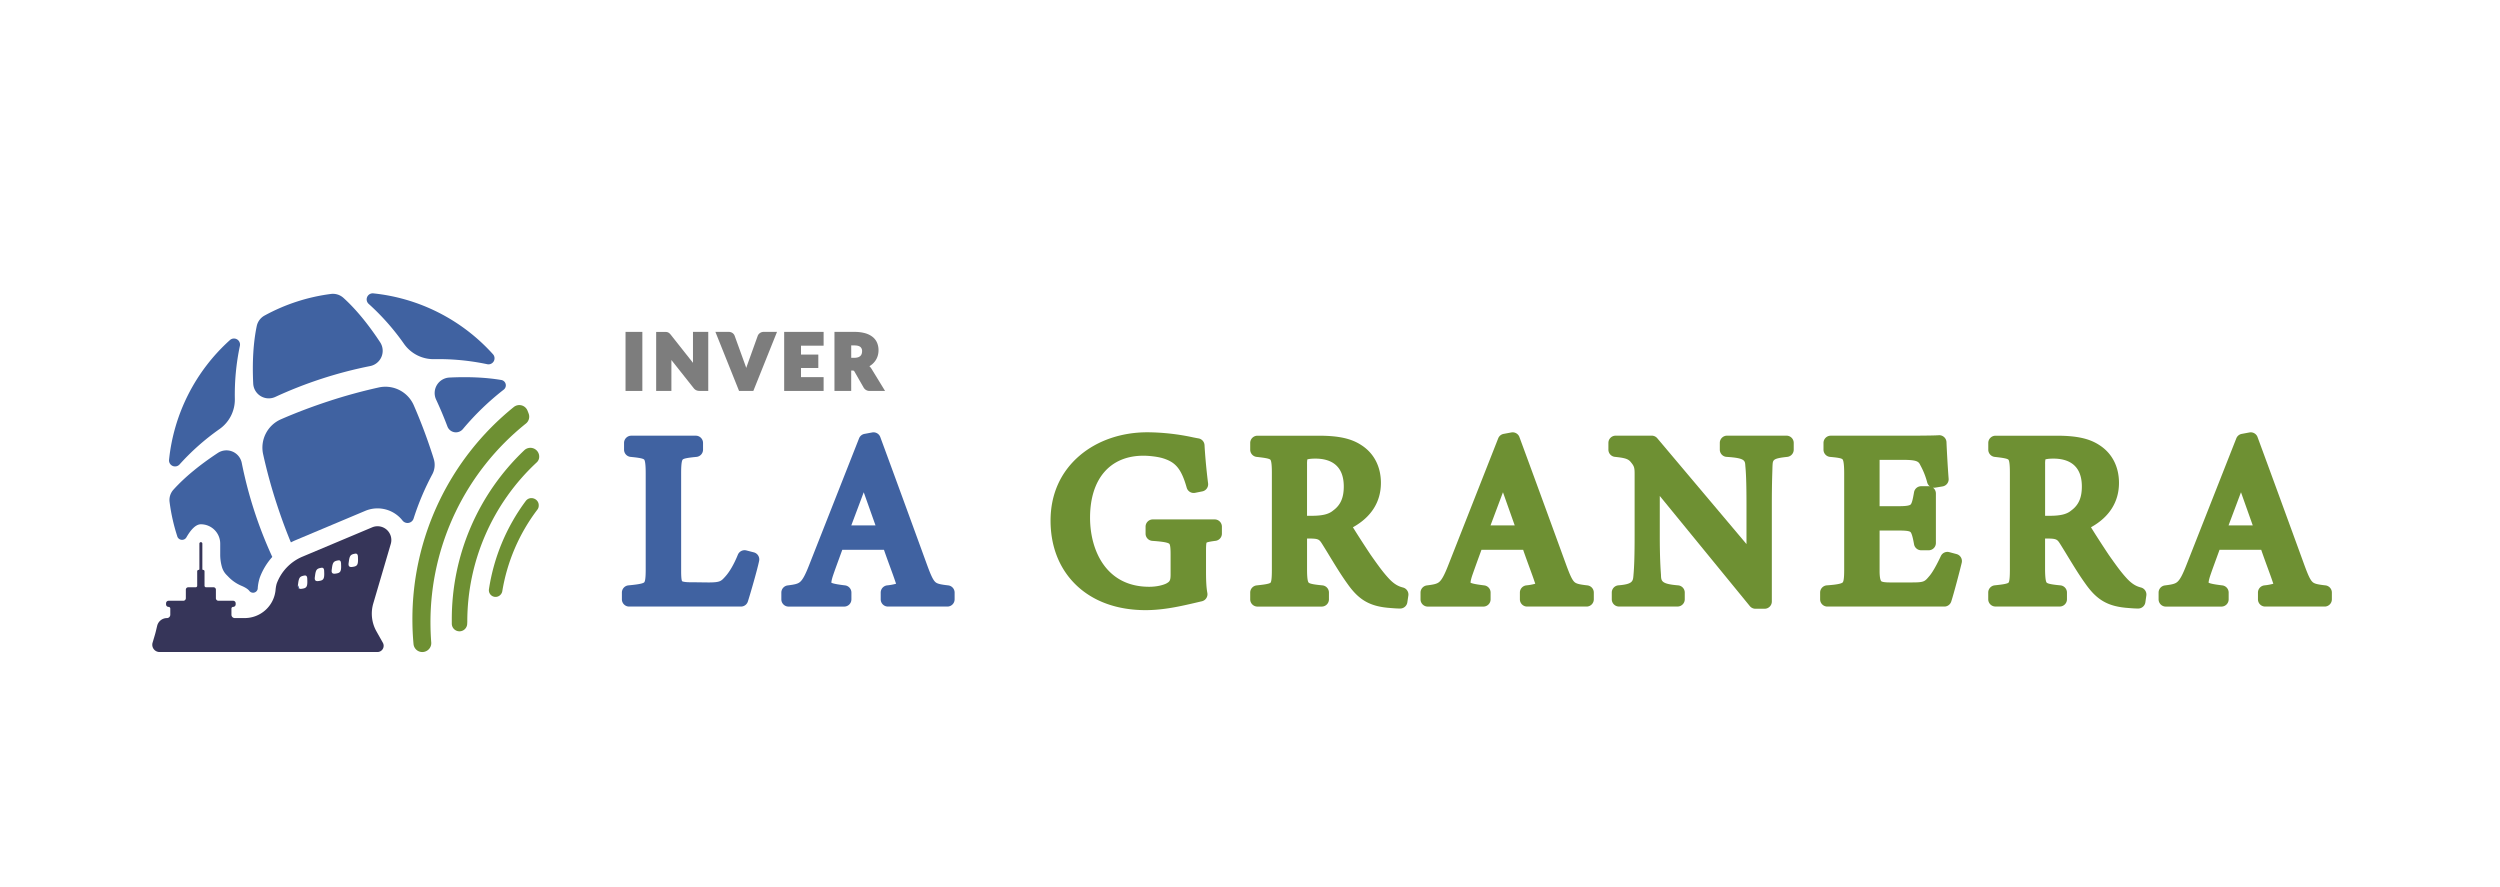 <svg id="Capa_1" data-name="Capa 1" xmlns="http://www.w3.org/2000/svg" viewBox="0 0 2479 880"><defs><style>.cls-1{fill:#6e9033;}.cls-2{fill:#4062a1;}.cls-3{fill:#363559;}.cls-4{fill:#7d7d7d;}</style></defs><title>recursos LOGO LA GRANERA SVG</title><path class="cls-1" d="M426.85,617.16A252.26,252.26,0,0,1,521.49,420a8.72,8.72,0,0,0,2.73-9.86c-.37-1-.75-2-1.14-2.93a8.74,8.74,0,0,0-13.59-3.62A270.14,270.14,0,0,0,408.94,614.1q0,12.42,1.11,24.56a8.73,8.73,0,0,0,12,7.26l.16-.07a8.79,8.79,0,0,0,5.41-8.8Q426.87,627.21,426.85,617.16Z"/><path class="cls-1" d="M463.37,616.72a215.66,215.66,0,0,1,68.91-158.28,7.62,7.62,0,0,0,2.33-6.56l0-.21a8.77,8.77,0,0,0-14.75-5.18A230.89,230.89,0,0,0,448,614.1c0,1.49,0,3,0,4.45a7.61,7.61,0,0,0,12.1,6h0a7.69,7.69,0,0,0,3.18-6.3Z"/><path class="cls-1" d="M534.13,502.4l0-.24c1.07-7.36-8.41-11.29-12.84-5.32a195.94,195.94,0,0,0-36.44,87.39,6.64,6.64,0,0,0,11.78,5.13l.15-.18a6.59,6.59,0,0,0,1.3-3,183.19,183.19,0,0,1,34.72-80.75A6.54,6.54,0,0,0,534.13,502.4Z"/><path class="cls-2" d="M297,583.81a18.86,18.86,0,0,1-1.54-3.57C295.25,581.68,295.3,583.33,297,583.81Z"/><path class="cls-2" d="M178.14,460.44a234.77,234.77,0,0,1,39.73-35.12,35.75,35.75,0,0,0,15-29.55,234.17,234.17,0,0,1,5-52.79,6,6,0,0,0-9.84-5.79,185.33,185.33,0,0,0-60.4,118.7A6,6,0,0,0,178.14,460.44Z"/><path class="cls-2" d="M400.74,341.14a35.75,35.75,0,0,0,29.55,15,234.17,234.17,0,0,1,52.79,5,6,6,0,0,0,5.79-9.84,185.31,185.31,0,0,0-118.7-60.4,6,6,0,0,0-4.55,10.47A234.77,234.77,0,0,1,400.74,341.14Z"/><path class="cls-2" d="M199.18,519.88a19.21,19.21,0,0,1,19.19,19.19v10.32a44.94,44.94,0,0,0,1.47,12c0,.11.07.23.1.34a18.37,18.37,0,0,0,5,8.65c.46.45.93.93,1.4,1.42a38.59,38.59,0,0,0,13.16,9.1c3.07,1.29,6.14,3,7.66,4.92a4.67,4.67,0,0,0,8.4-2.06c0-.11,0-.22,0-.33a45,45,0,0,1,2-10.55A64,64,0,0,1,270,552.25,419.91,419.91,0,0,1,239.72,459,15.48,15.48,0,0,0,216,449.15C198,461,183,473.36,172,485.55a15.29,15.29,0,0,0-3.85,12.17,185.36,185.36,0,0,0,7.65,34.1l0,.12a5,5,0,0,0,9.08.84C188.44,526.56,193.53,519.88,199.18,519.88Z"/><path class="cls-2" d="M273,393.58A420,420,0,0,1,367,363a15.43,15.43,0,0,0,9.95-23.6c-11.84-18-24.18-33-36.36-44a15.54,15.54,0,0,0-12.39-3.92,186.42,186.42,0,0,0-65.92,21.46,15.53,15.53,0,0,0-7.71,10.46c-3.35,16.1-4.53,35.44-3.48,57A15.43,15.43,0,0,0,273,393.58Z"/><path class="cls-2" d="M497.12,376.8h-.06c-14.93-2.53-32.31-3.35-51.44-2.42a15.38,15.38,0,0,0-13.19,21.81q6,12.87,11.23,26.69A9,9,0,0,0,459,425.46a264.87,264.87,0,0,1,40.52-39.11A5.39,5.39,0,0,0,497.12,376.8Z"/><path class="cls-2" d="M428.38,449.61c-5.44-16.72-11.52-32.69-18.07-47.71a30.68,30.68,0,0,0-34.77-17.69c-16,3.55-32.49,8-49.2,13.47s-32.69,11.52-47.71,18.07a30.66,30.66,0,0,0-17.69,34.77c3.55,16,8,32.49,13.47,49.2q5.91,18.12,12.74,35c.32.8.78,1.88,1.31,3.11,1.49-.77,3-1.51,4.56-2.16l69.18-29.11a31.46,31.46,0,0,1,36.9,9.56,6.31,6.31,0,0,0,11-1.86,261.93,261.93,0,0,1,18.6-44,19.74,19.74,0,0,0,1.4-15.21C429.54,453.23,429,451.42,428.38,449.61Z"/><path class="cls-2" d="M295.42,580.24a18.86,18.86,0,0,0,1.54,3.57C295.3,583.33,295.25,581.68,295.42,580.24Z"/><path class="cls-3" d="M387.5,539.35a13.67,13.67,0,0,0-18.43-16.45L299.9,552a46.31,46.31,0,0,0-25.59,26.91,35,35,0,0,0-1.09,6.42,30.79,30.79,0,0,1-30.58,27.55H232.8a3.3,3.3,0,0,1-3.3-3.3v-6.11a1.68,1.68,0,0,1,1.68-1.68,2.51,2.51,0,0,0,2.51-2.51v-1.06a2.51,2.51,0,0,0-2.51-2.51H216.59a2.51,2.51,0,0,1-2.51-2.51v-8.53a2.32,2.32,0,0,0-2.32-2.32h-7.41a1.54,1.54,0,0,1-1.54-1.54V566.5a1.38,1.38,0,0,0-1.38-1.38.78.78,0,0,1-.78-.79V539.07a1.47,1.47,0,1,0-2.94,0v25.26a.78.78,0,0,1-.78.79,1.38,1.38,0,0,0-1.39,1.38v14.32a1.54,1.54,0,0,1-1.54,1.54h-7.41a2.31,2.31,0,0,0-2.31,2.32v8.53a2.52,2.52,0,0,1-2.52,2.51H167.17a2.51,2.51,0,0,0-2.51,2.51v1.06a2.51,2.51,0,0,0,2.51,2.51h0a1.69,1.69,0,0,1,1.69,1.68v6.11a3.31,3.31,0,0,1-3.31,3.3,10,10,0,0,0-9.68,7.57c-.74,3-1.37,6-2.25,9l-2.31,7.78a7.23,7.23,0,0,0,6.94,9.31h55v0h161a6.18,6.18,0,0,0,5.39-9.2L373.26,626a35.82,35.82,0,0,1-3.12-27.61Zm-88.56,44.53c-4.6.6-3.55-3.22-3.33-5.06.76-6.37,1.86-7.33,6.26-8.11,3.05-.54,2.79,2.91,2.84,4.2C305.06,582.29,303.76,583.25,298.94,583.88Zm16.75-7.7c-4.6.6-3.55-3.22-3.33-5.06.76-6.38,1.86-7.34,6.26-8.11,3.06-.54,2.79,2.91,2.85,4.19C321.81,574.58,320.51,575.55,315.69,576.18Zm16.75-7.34c-4.6.6-3.55-3.22-3.33-5.06.77-6.38,1.87-7.34,6.27-8.11,3.05-.54,2.79,2.91,2.84,4.19C338.57,567.24,337.26,568.21,332.44,568.84Zm16.76-6.65c-4.6.6-3.55-3.22-3.33-5.06.76-6.37,1.86-7.33,6.26-8.11,3.05-.54,2.79,2.91,2.84,4.2C355.32,560.6,354,561.56,349.2,562.19Z"/><rect class="cls-4" x="620.28" y="329.1" width="16.68" height="58.56"/><path class="cls-4" d="M687.16,359.78l-22.15-28a11.64,11.64,0,0,0-1.14-1.21,5.07,5.07,0,0,0-1.37-.92,5.22,5.22,0,0,0-1.56-.44,12.77,12.77,0,0,0-1.65-.09h-8.64v58.56h15.11V357l22,27.76a7.24,7.24,0,0,0,2.7,2.24,8.08,8.08,0,0,0,3.27.62h8.57V329.1H687.16Z"/><path class="cls-4" d="M753.42,330.35a6,6,0,0,0-2.11,2.79l-10.5,29.25c-.27.77-.55,1.58-.82,2.43-.3-.86-.59-1.68-.87-2.44l-10.58-29.25a6,6,0,0,0-2.2-2.92,6.48,6.48,0,0,0-3.85-1.11h-13.1l23.47,58.56H747l23.48-58.56H757.28A6.14,6.14,0,0,0,753.42,330.35Z"/><polygon class="cls-4" points="777.59 387.66 816.69 387.66 816.69 373.97 794.27 373.97 794.27 364.9 811.44 364.9 811.44 351.59 794.27 351.59 794.27 342.78 816.69 342.78 816.69 329.1 777.59 329.1 777.59 387.66"/><path class="cls-4" d="M864.16,365.65a11.66,11.66,0,0,0-2.07-2.52,18.55,18.55,0,0,0,2-1.34,18.07,18.07,0,0,0,3.86-4,17.07,17.07,0,0,0,2.39-4.93,19.27,19.27,0,0,0,.8-5.59,19,19,0,0,0-1.34-7.18,14.88,14.88,0,0,0-4.42-5.92,21,21,0,0,0-7.52-3.76,38.32,38.32,0,0,0-10.66-1.3H827.45v58.56h16.6V367.45h1.26a2.85,2.85,0,0,1,1.31.2,2,2,0,0,1,.65.76l9.08,15.86a6.77,6.77,0,0,0,6.28,3.39h15Zm-20.11-23.13h3.13c2.78,0,4.78.52,6,1.54a5.13,5.13,0,0,1,1.66,4.14,8.54,8.54,0,0,1-.42,2.73,4.9,4.9,0,0,1-1.21,1.95,6.11,6.11,0,0,1-2.26,1.36,11.12,11.12,0,0,1-3.74.54h-3.13Z"/><path class="cls-2" d="M747.51,547.72l-7.39-1.91a7.2,7.2,0,0,0-8.46,4.26c-3.93,9.7-8.57,17.61-13.07,22.29l-.11.12c-3.49,3.79-4.67,5.07-15.94,5.07-1,0-10.14-.12-15.07-.19l-3.65,0c-6.21-.11-7.3-1-7.4-1-.31-.35-1-2-1-9.91V469.28c0-3,0-12,1.59-13.59,1.42-1.42,8.49-2.12,13.65-2.64a7.19,7.19,0,0,0,6.47-7.15v-6.68a7.19,7.19,0,0,0-7.19-7.19H626a7.19,7.19,0,0,0-7.19,7.19v6.68a7.19,7.19,0,0,0,6.48,7.15c4.79.48,12,1.21,13.45,2.66s1.54,10.29,1.54,13.57V564c0,3.89,0,12-1.49,13.45-1.67,1.63-10.08,2.46-15.64,3a7.18,7.18,0,0,0-6.48,7.15v6.68a7.18,7.18,0,0,0,7.18,7.19H734.74a7.19,7.19,0,0,0,6.84-5c2.37-7.35,9.64-32.44,11.19-40.44A7.19,7.19,0,0,0,747.51,547.72Z"/><path class="cls-2" d="M940.22,580.46c-8-.9-11-1.68-12.79-3.37-2.41-2.21-4.67-7.52-8-16.52-19.1-52.45-33.89-92.86-46.53-127.17a7.18,7.18,0,0,0-8.06-4.58l-7.64,1.43a7.18,7.18,0,0,0-5.36,4.43L802.47,560c-3.82,9.82-6.45,14.75-9.09,17-2.27,2-5.49,2.64-12.32,3.5a7.19,7.19,0,0,0-6.28,7.13v6.68a7.19,7.19,0,0,0,7.19,7.19h55.11a7.18,7.18,0,0,0,7.18-7.19V587.6a7.18,7.18,0,0,0-6.31-7.13c-3.18-.39-11.35-1.39-13.57-2.67,0-.77.19-2.79,1.84-7.68,1.95-5.7,4-11.24,6.13-17.09.93-2.56,1.89-5.17,2.86-7.86h41.32c2.25,6.52,4.4,12.39,6.35,17.69s3.54,9.66,4.87,13.66c0,.07,0,.14.07.21.35.92.56,1.61.7,2.12a52.53,52.53,0,0,1-8.9,1.62,7.18,7.18,0,0,0-6.31,7.13v6.68a7.18,7.18,0,0,0,7.18,7.19h58.93a7.18,7.18,0,0,0,7.18-7.19V587.6A7.18,7.18,0,0,0,940.22,580.46ZM844.14,521c4.18-11.06,8.47-22.51,12.34-32.88L868.16,521Z"/><path class="cls-1" d="M1204.44,515.05h-61.31a7.18,7.18,0,0,0-7.18,7.19v6.92a7.18,7.18,0,0,0,6.66,7.16c5.15.38,14.73,1.08,16.84,2.89,1.31,1.12,1.31,8,1.31,10.94v19.56c0,6.34-1.09,7.08-4.31,8.92-3.23,1.57-9.31,3.22-16.9,3.22-43.29,0-58.65-36.87-58.65-68.44,0-38.52,19.79-61.52,52.93-61.52,6.65,0,15.54,1.22,19.82,2.71l.09,0c11.1,3.7,17.38,9,23,29a7.19,7.19,0,0,0,8.33,5.09l7.15-1.43a7.18,7.18,0,0,0,5.72-7.95c-1.9-15-3.07-29.41-3.53-37.89a7.18,7.18,0,0,0-6-6.71c-1.31-.21-3.14-.58-5.25-1a221,221,0,0,0-45.51-5.06c-25.71,0-49.47,8.18-66.92,23-19,16.15-29,38.47-29,64.54,0,25.87,8.79,48,25.44,64,16.9,16.24,40.7,24.82,68.82,24.82,18.15,0,35.54-4.07,49.52-7.33,2.15-.5,4.22-1,6.21-1.44a7.17,7.17,0,0,0,5.48-8.32c-1.15-6.24-1.31-14.29-1.31-21.35v-20c0-2,0-7.08.55-8.49,1.44-.83,7-1.55,8.93-1.8a7.18,7.18,0,0,0,6.27-7.12v-6.92A7.19,7.19,0,0,0,1204.44,515.05Z"/><path class="cls-1" d="M1391.13,582.56c-3.89-1-8.27-2.8-13.94-8.89-5.12-5.56-9.38-11.12-18.2-23.75-5.32-8-12.46-19-17.44-27.08,18.2-10.1,27.76-25.19,27.76-44,0-16.2-6.93-29.52-19.51-37.53-9.9-6.49-22.48-9.26-42.07-9.26H1246.9a7.19,7.19,0,0,0-7.19,7.19v6.68a7.18,7.18,0,0,0,6.37,7.14c5.44.62,12.2,1.39,13.56,2.74,1.54,1.52,1.54,10.36,1.54,13.26v95.18c0,3.64,0,12.14-1.33,13.54s-8.77,2.16-13.73,2.7a7.17,7.17,0,0,0-6.41,7.14v6.68a7.19,7.19,0,0,0,7.19,7.19h63.69a7.19,7.19,0,0,0,7.19-7.19V587.6a7.19,7.19,0,0,0-6.47-7.15c-4.84-.48-12.15-1.21-13.62-2.71-1.62-1.63-1.62-10.26-1.62-13.52V534h1.16c10.39,0,10.87.76,14,5.7,2.15,3.42,4.36,7,6.69,10.87,6,9.81,12.15,20,18.59,28.83,11.35,16,22.49,22.15,42.52,23.52l1.07.08c2.73.22,5.29.42,8.31.42a7.18,7.18,0,0,0,7.11-6.17l1-6.68A7.18,7.18,0,0,0,1391.13,582.56Zm-95.06-122.35a23.87,23.87,0,0,1,.3-4.65c.77-.25,3-.8,8-.8,12.83,0,28.12,4.79,28.12,27.64,0,11.05-3.15,18.32-10.22,23.57l-.34.27c-4.42,3.72-10.69,5.23-21.62,5.23h-4.26Z"/><path class="cls-1" d="M1574,580.46c-8-.9-11-1.68-12.8-3.37-2.41-2.21-4.66-7.52-8-16.52-19.1-52.45-33.89-92.86-46.53-127.17a7.18,7.18,0,0,0-8.07-4.58l-7.63,1.43a7.16,7.16,0,0,0-5.36,4.43L1436.28,560c-3.81,9.82-6.45,14.75-9.08,17-2.27,2-5.49,2.64-12.32,3.5a7.19,7.19,0,0,0-6.28,7.13v6.68a7.19,7.19,0,0,0,7.19,7.19h55.1a7.19,7.19,0,0,0,7.19-7.19V587.6a7.18,7.18,0,0,0-6.32-7.13c-3.17-.39-11.34-1.39-13.56-2.67,0-.77.19-2.79,1.84-7.68,2-5.7,4-11.24,6.12-17.09.94-2.56,1.9-5.17,2.87-7.86h41.32c2.24,6.52,4.4,12.39,6.34,17.69s3.55,9.66,4.88,13.66c0,.07,0,.14.07.21.34.92.56,1.61.7,2.12a52.51,52.51,0,0,1-8.91,1.62,7.18,7.18,0,0,0-6.31,7.13v6.68a7.19,7.19,0,0,0,7.19,7.19h58.92a7.19,7.19,0,0,0,7.19-7.19V587.6A7.19,7.19,0,0,0,1574,580.46ZM1478,521c4.17-11.06,8.46-22.51,12.34-32.88L1502,521Z"/><path class="cls-1" d="M1771.47,432h-58.92a7.19,7.19,0,0,0-7.19,7.19v6.68a7.18,7.18,0,0,0,6.74,7.17c18.07,1.13,18.23,3.62,18.56,8.58,0,.08,0,.15,0,.23.57,5.73,1.16,14.82,1.16,38.89v38.77l-88.47-104.95a7.17,7.17,0,0,0-5.49-2.56h-35.79a7.19,7.19,0,0,0-7.18,7.19v6.68a7.18,7.18,0,0,0,6.45,7.15c11.16,1.14,13.61,2.32,16.24,5.79l.16.2c2.84,3.47,3.15,5.33,3.15,11.19v60.83c0,19-.35,30.73-1.16,39.41,0,0,0,.06,0,.09-.47,5.82-.71,8.74-14.88,9.88a7.18,7.18,0,0,0-6.61,7.16v6.68a7.18,7.18,0,0,0,7.18,7.19h58a7.19,7.19,0,0,0,7.19-7.19V587.6a7.19,7.19,0,0,0-6.59-7.16c-16.68-1.39-16.79-4.18-17-10.3,0-.07,0-.14,0-.21-.44-6.37-1.18-17-1.18-38.63V491.79L1735.13,601a7.2,7.2,0,0,0,5.57,2.64h9.06a7.19,7.19,0,0,0,7.19-7.19V500.77c0-18.77.34-28.73.59-36,0-1.23.08-2.39.12-3.49.35-5.4.54-6.7,14.59-8.24a7.18,7.18,0,0,0,6.41-7.14v-6.68A7.19,7.19,0,0,0,1771.47,432Z"/><path class="cls-1" d="M1940.06,549.41l-7.15-1.91a7.19,7.19,0,0,0-8.37,3.9c-4.5,9.64-8.65,16.8-11.7,20.17l-.15.18c-4.17,4.92-4.92,5.8-16.7,5.8h-22.12c-2.2,0-7.18-.15-8.37-1.21-.29-.25-1.69-1.9-1.69-10V526.09h19.06c3,0,9.92,0,11.53,1.46s2.9,8.45,3.58,12.19a7.18,7.18,0,0,0,7.07,5.91h7.4a7.18,7.18,0,0,0,7.18-7.19V489.32a7.16,7.16,0,0,0-2.94-5.8,7.28,7.28,0,0,0,2.42,0l7.16-1.19a7.19,7.19,0,0,0,6-7.63c-1-12.64-1.9-30.31-2.14-36.24a7.19,7.19,0,0,0-7.77-6.88c-1.64.14-8.22.45-34,.45h-73a7.18,7.18,0,0,0-7.18,7.19v6.68a7.19,7.19,0,0,0,6.52,7.16c4.41.41,11.07,1,12.33,2.4,1.66,1.82,1.66,11.39,1.66,14.53v94.23c0,4.13,0,11.82-1.5,13.32-1.85,1.85-11.21,2.56-15.7,2.9a7.18,7.18,0,0,0-6.65,7.16v6.68a7.18,7.18,0,0,0,7.18,7.19H1928a7.18,7.18,0,0,0,6.82-4.92c2.51-7.54,9-32.34,10.44-38.58A7.18,7.18,0,0,0,1940.06,549.41Zm-27.61-67.28h-7.4a7.19,7.19,0,0,0-7.08,5.94c-.88,5-1.88,10.68-3.36,12.18-1.67,1.68-9.07,1.68-11.51,1.68h-19.29V456h23.35c14.49,0,15.43,1.95,17.15,5.49,0,.07.07.13.1.2a72.89,72.89,0,0,1,6.58,16.63,7.13,7.13,0,0,0,2.7,4A7.24,7.24,0,0,0,1912.45,482.13Z"/><path class="cls-1" d="M2123,582.56c-3.89-1-8.27-2.8-13.94-8.89-5.12-5.56-9.37-11.12-18.2-23.75-5.32-8-12.46-19-17.44-27.08,18.2-10.1,27.76-25.19,27.76-44,0-16.2-6.93-29.52-19.51-37.53-9.9-6.49-22.48-9.26-42.07-9.26h-60.83a7.19,7.19,0,0,0-7.19,7.19v6.68a7.18,7.18,0,0,0,6.37,7.14c5.44.62,12.2,1.39,13.56,2.74C1993,457.3,1993,466.14,1993,469v95.18c0,3.64,0,12.14-1.33,13.54s-8.77,2.16-13.73,2.7a7.18,7.18,0,0,0-6.41,7.14v6.68a7.19,7.19,0,0,0,7.19,7.19h63.69a7.19,7.19,0,0,0,7.19-7.19V587.6a7.19,7.19,0,0,0-6.47-7.15c-4.84-.48-12.14-1.21-13.62-2.71s-1.62-10.26-1.62-13.52V534h1.16c10.39,0,10.87.76,14,5.7,2.15,3.42,4.36,7,6.69,10.87,6,9.81,12.15,20,18.59,28.83,11.35,16,22.49,22.15,42.52,23.52l1.08.08c2.72.22,5.29.42,8.3.42a7.19,7.19,0,0,0,7.12-6.17l.95-6.68A7.18,7.18,0,0,0,2123,582.56Zm-95.06-122.35a23.87,23.87,0,0,1,.3-4.65c.77-.25,3-.8,8-.8,12.83,0,28.12,4.79,28.12,27.64,0,11.05-3.15,18.32-10.22,23.57l-.34.27c-4.42,3.72-10.69,5.23-21.62,5.23h-4.26Z"/><path class="cls-1" d="M2305.9,580.46c-8-.9-11-1.68-12.79-3.37-2.42-2.21-4.67-7.52-8-16.52-19.1-52.45-33.89-92.86-46.53-127.17a7.19,7.19,0,0,0-8.07-4.58l-7.63,1.43a7.18,7.18,0,0,0-5.36,4.43L2168.15,560c-3.82,9.82-6.45,14.75-9.09,17-2.27,2-5.49,2.64-12.32,3.5a7.19,7.19,0,0,0-6.28,7.13v6.68a7.19,7.19,0,0,0,7.19,7.19h55.11a7.19,7.19,0,0,0,7.18-7.19V587.6a7.18,7.18,0,0,0-6.31-7.13c-3.18-.39-11.35-1.39-13.57-2.67,0-.77.19-2.79,1.84-7.68,1.95-5.7,4-11.24,6.13-17.09.93-2.56,1.89-5.17,2.86-7.86h41.32c2.25,6.52,4.4,12.39,6.34,17.69s3.55,9.66,4.88,13.66c0,.07.05.14.07.21.34.92.56,1.61.7,2.12a52.51,52.51,0,0,1-8.91,1.62,7.18,7.18,0,0,0-6.3,7.13v6.68a7.18,7.18,0,0,0,7.18,7.19h58.93a7.18,7.18,0,0,0,7.18-7.19V587.6A7.18,7.18,0,0,0,2305.9,580.46ZM2209.82,521c4.18-11.06,8.47-22.51,12.34-32.88L2233.84,521Z"/></svg>